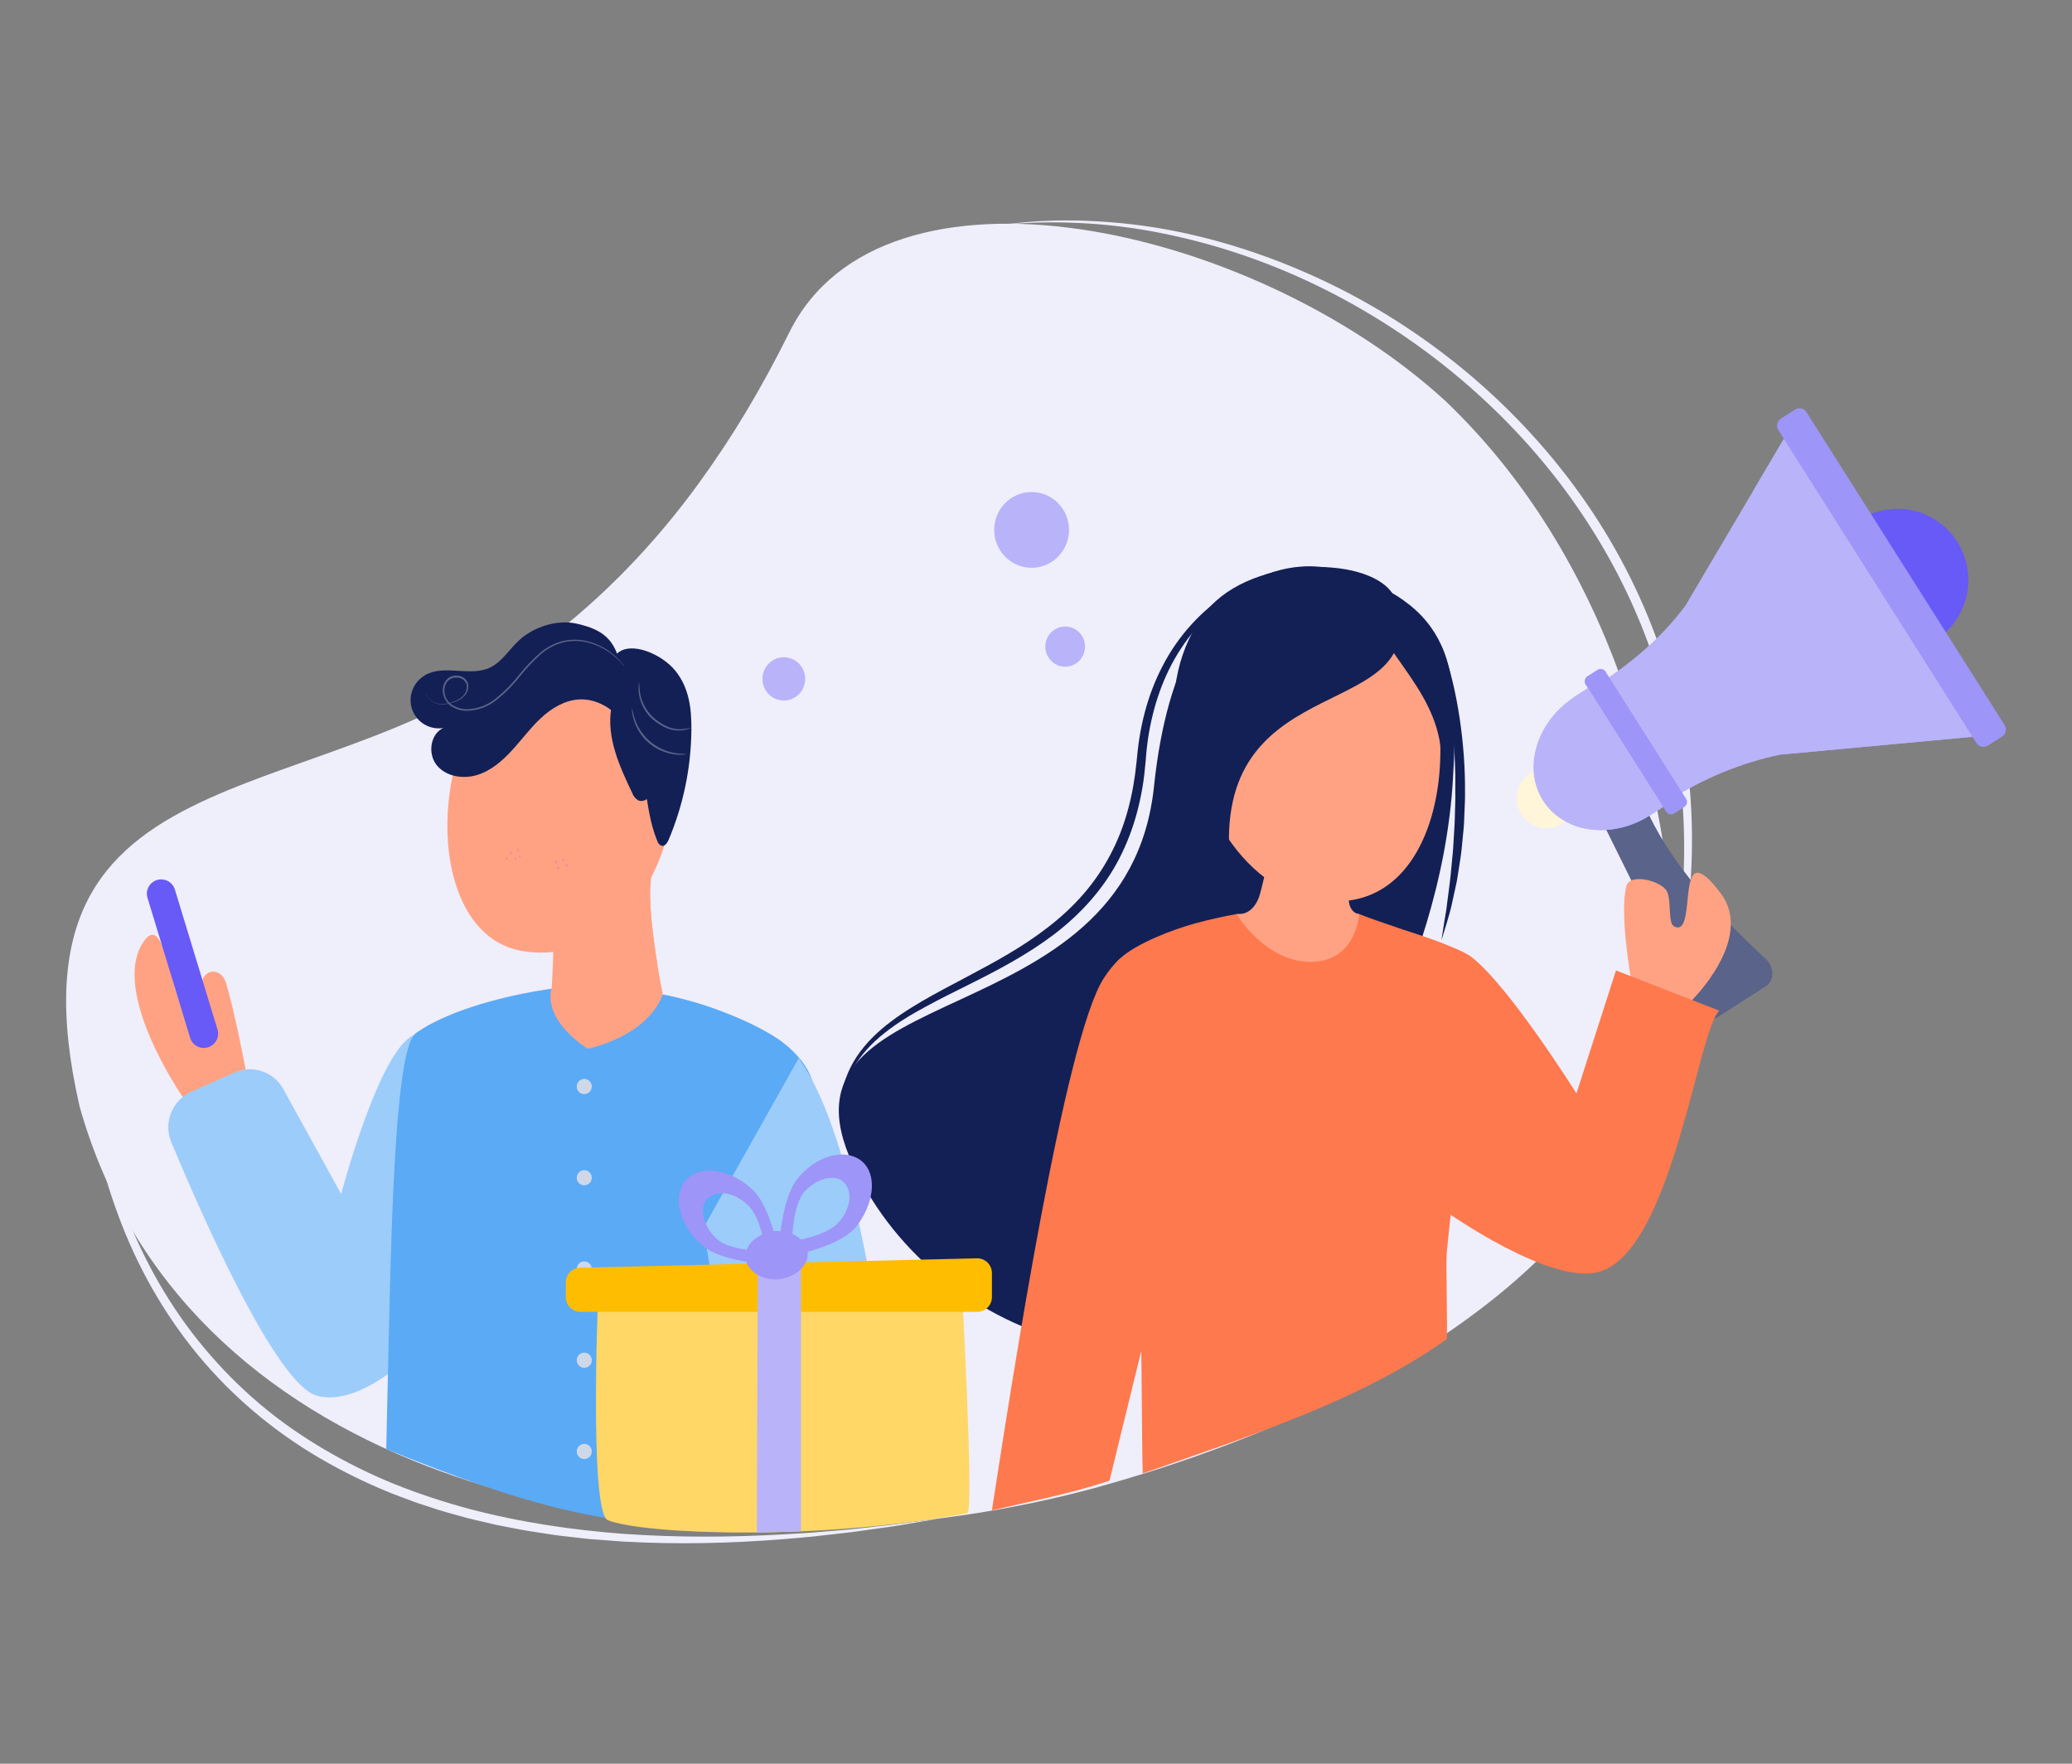 <svg width="141" height="120" viewBox="0 0 141 120" fill="none" xmlns="http://www.w3.org/2000/svg">
<rect x="0" y="0" width="141" height="120" fill="#808080" stroke="none"/>
<path d="M113.996 66.157C113.292 85.746 91.88 96.405 74.853 101.14L74.852 101.141C74.605 101.21 74.358 101.277 74.109 101.344C74.008 101.371 73.907 101.396 73.806 101.423C72.229 101.835 70.605 102.201 68.945 102.518C68.61 102.582 68.274 102.644 67.936 102.705C66.328 102.991 64.688 103.23 63.026 103.421C58.146 103.984 53.073 104.125 48.041 103.778C45.489 103.602 42.948 103.299 40.447 102.863C39.256 102.654 38.073 102.415 36.904 102.143C34.202 101.518 31.569 100.724 29.042 99.747C17.934 95.456 8.91 87.656 5.422 75.303C-0.366 50.108 22.405 55.899 37.106 43.613C37.106 43.613 37.106 43.613 37.107 43.613C41.05 40.66 44.603 36.937 47.535 32.905C49.921 29.622 51.81 26.428 53.713 22.614C60.087 9.746 85.192 15.207 98.372 27.291C109.554 37.971 113.686 53.59 113.996 66.157Z" fill="#EFEEFB"/>
<path d="M68.115 15.3C68.606 15.246 69.095 15.177 69.587 15.135L70.326 15.077L70.695 15.049L71.066 15.034L71.807 15.006C72.054 14.995 72.301 15.003 72.548 15L73.29 15.002L74.032 15.028C76.009 15.106 77.983 15.333 79.928 15.717C83.817 16.495 87.592 17.832 91.141 19.62C98.235 23.206 104.414 28.676 108.738 35.408C110.889 38.776 112.568 42.457 113.653 46.312C114.734 50.167 115.234 54.185 115.127 58.182C115.027 62.181 114.361 66.153 113.219 69.97C112.641 71.876 111.956 73.747 111.185 75.58C110.778 76.487 110.387 77.401 109.939 78.288C109.514 79.185 109.029 80.052 108.568 80.93C108.999 80.037 109.454 79.155 109.848 78.244C110.271 77.347 110.639 76.426 111.022 75.512C111.744 73.666 112.378 71.787 112.904 69.879C113.441 67.973 113.843 66.031 114.131 64.076C114.416 62.12 114.584 60.148 114.606 58.173C114.628 56.199 114.512 54.225 114.255 52.269C113.997 50.314 113.593 48.38 113.046 46.487C111.959 42.699 110.304 39.081 108.177 35.772C106.06 32.454 103.475 29.443 100.558 26.807C97.644 24.166 94.389 21.907 90.909 20.078C87.426 18.254 83.707 16.875 79.862 16.037C76.022 15.182 72.046 14.918 68.115 15.3ZM5.9 61.278C5.786 62.175 5.727 63.077 5.686 63.978C5.644 64.88 5.628 65.783 5.638 66.685C5.648 67.587 5.684 68.488 5.74 69.388C5.801 70.287 5.884 71.184 5.991 72.079C6.206 73.867 6.518 75.642 6.936 77.39C7.363 79.135 7.889 80.856 8.541 82.526C9.192 84.196 9.961 85.819 10.858 87.366C11.756 88.912 12.781 90.382 13.927 91.75C15.072 93.117 16.331 94.388 17.693 95.536C19.051 96.689 20.521 97.707 22.056 98.609C23.59 99.513 25.192 100.303 26.842 100.976C28.498 101.635 30.194 102.194 31.916 102.659C35.368 103.571 38.918 104.098 42.484 104.364C46.054 104.611 49.643 104.601 53.223 104.4C54.117 104.344 55.014 104.308 55.907 104.221L57.248 104.108L57.918 104.05L58.587 103.976L59.925 103.827C60.37 103.776 60.818 103.734 61.262 103.669L63.933 103.318L61.276 103.769C60.833 103.849 60.387 103.902 59.943 103.966L58.607 104.153L57.94 104.246L57.27 104.322L55.93 104.474C55.038 104.586 54.141 104.648 53.245 104.728C49.659 105.008 46.051 105.09 42.451 104.887C42.001 104.861 41.552 104.821 41.102 104.788L40.428 104.737L40.091 104.711L39.755 104.674L38.41 104.52C38.187 104.492 37.962 104.474 37.739 104.437L37.07 104.335C36.624 104.266 36.177 104.202 35.732 104.128L34.401 103.873C34.179 103.829 33.957 103.791 33.736 103.742L33.076 103.588C32.637 103.483 32.194 103.389 31.757 103.275C30.886 103.033 30.011 102.802 29.154 102.506C28.724 102.366 28.292 102.232 27.87 102.065C27.447 101.905 27.02 101.752 26.599 101.585C24.919 100.905 23.285 100.106 21.718 99.188C18.586 97.351 15.759 94.969 13.443 92.156C11.127 89.344 9.316 86.125 8.056 82.713C7.422 81.009 6.907 79.261 6.512 77.489C6.125 75.714 5.843 73.918 5.668 72.114C5.585 71.211 5.527 70.306 5.49 69.4C5.458 68.495 5.448 67.589 5.463 66.684C5.494 64.874 5.615 63.064 5.9 61.278Z" fill="#EFEEFB"/>
<path d="M129.129 44.31C131.789 44.31 133.945 42.141 133.945 39.464C133.945 36.788 131.789 34.618 129.129 34.618C126.47 34.618 124.314 36.788 124.314 39.464C124.314 42.141 126.47 44.31 129.129 44.31Z" fill="#675AF6"/>
<path d="M120.169 65.264C116.234 61.632 113.019 57.926 111.619 54.039L108.955 55.749L115.325 68.612C115.641 69.251 116.378 69.52 116.898 69.186L120.161 67.093C120.743 66.72 120.748 65.799 120.169 65.264Z" fill="#5A6389"/>
<path d="M120.169 65.264C116.234 61.632 113.02 57.926 111.62 54.039L110.669 54.65C111.748 58.139 114.025 61.706 116.829 65.308C117.314 65.93 117.16 66.838 116.526 67.111L114.923 67.8L115.325 68.612C115.642 69.251 116.379 69.52 116.899 69.186L120.162 67.093C120.744 66.72 120.749 65.799 120.169 65.264Z" fill="#5A6389"/>
<path d="M105.247 56.352C106.369 56.352 107.278 55.437 107.278 54.309C107.278 53.179 106.369 52.264 105.247 52.264C104.125 52.264 103.216 53.179 103.216 54.309C103.216 55.437 104.125 56.352 105.247 56.352Z" fill="#FFF5D9"/>
<path d="M108.655 46.636L106.629 47.877L111.595 55.719L113.537 54.473C115.891 52.963 118.484 51.894 121.128 51.344L135.792 49.984L122.191 28.508L114.7 41.194C113.088 43.375 111.01 45.125 108.655 46.636Z" fill="#B9B3F9"/>
<path d="M119.309 33.387L122.32 38.141C125.224 42.725 120.711 49.517 114.372 50.105C112.597 50.474 110.845 51.079 109.172 51.893L111.595 55.719L113.537 54.473C115.891 52.963 118.484 51.894 121.128 51.344L135.792 49.984L122.19 28.508L119.309 33.387Z" fill="#B9B3F9"/>
<path d="M114.612 54.905L113.933 55.341C113.745 55.462 113.495 55.406 113.375 55.216L107.901 46.574C107.781 46.384 107.837 46.133 108.025 46.012L108.704 45.576C108.892 45.455 109.142 45.511 109.262 45.701L114.736 54.343C114.856 54.533 114.8 54.784 114.612 54.905ZM136.238 50.117L135.283 50.729C135.019 50.898 134.667 50.82 134.499 50.554L121.019 29.27C120.85 29.004 120.928 28.65 121.193 28.48L122.147 27.868C122.412 27.698 122.763 27.777 122.932 28.043L136.411 49.327C136.58 49.593 136.502 49.947 136.238 50.117Z" fill="#9D95F8"/>
<path d="M107.199 47.375C104.571 49.061 103.586 52.236 104.999 54.467C106.412 56.698 109.688 57.14 112.316 55.454L113.176 54.903L108.059 46.823L107.199 47.375Z" fill="#B9B3F9"/>
<path d="M107.199 47.374C107.117 47.427 107.037 47.481 106.958 47.536L109.667 51.813C110.675 53.405 109.334 55.75 107.205 56.036C107.079 56.053 106.965 56.06 106.865 56.055C108.459 56.76 110.536 56.595 112.316 55.454L113.175 54.902L108.058 46.823L107.199 47.374Z" fill="#B9B3F9"/>
<path d="M90.47 38.664C90.47 38.664 80.346 36.099 78.532 53.491C76.712 70.946 52.001 66.197 58.025 79.203C64.048 92.208 81.672 95.76 85.75 87.035C89.827 78.31 98.092 66.682 98.877 52.945C99.298 45.56 99.145 40.995 90.47 38.664Z" fill="#132056"/>
<path d="M115.089 68.104C115.089 68.104 119.41 63.887 117.11 60.802C113.794 56.353 115.627 63.873 113.932 63.036C113.481 62.813 113.763 61.352 113.44 60.657C113.116 59.961 110.904 59.343 110.669 60.299C110.2 62.212 110.984 66.55 110.984 66.55L115.089 68.104Z" fill="#FFA283"/>
<path d="M95.626 63.301C95.626 63.301 99.258 64.425 100.155 65.127C102.729 67.138 107.278 74.396 107.278 74.396L109.969 66.027L117.001 68.763C115.548 70.091 113.829 84.825 108.956 86.494C105.675 87.618 98.33 82.384 98.33 82.384L95.626 63.301Z" fill="#FE794D"/>
<path d="M79.287 74.527L80.945 78.523L75.5 100.744C72.737 101.654 70.339 102.095 67.5 102.762C68.91 93.644 72.448 70.756 75.094 66.586L75.096 66.585C75.42 66.075 75.765 65.642 76.133 65.298C76.151 65.279 76.17 65.261 76.189 65.244C76.2 65.233 76.211 65.223 76.223 65.213H76.224C76.226 65.212 76.229 65.21 76.229 65.21C76.303 65.21 76.638 66.146 77.061 67.421V67.422C77.972 70.177 79.287 74.527 79.287 74.527Z" fill="#FE794D"/>
<path d="M98.455 85.187C98.385 85.902 98.51 90.442 98.455 91.111C92.589 95.273 85.188 97.654 77.763 100.25C77.685 98.198 77.723 89.13 77.495 86.568C76.708 77.765 75.36 71.055 75.616 67.03C75.664 66.263 75.771 65.735 75.952 65.502C76.005 65.433 76.066 65.364 76.133 65.297C76.151 65.279 76.169 65.26 76.189 65.244C76.2 65.233 76.21 65.222 76.223 65.213L76.224 65.213C77.297 64.208 79.772 63.246 81.377 62.812C82.392 62.536 83.37 62.333 84.152 62.19H86.382L91.528 62.189H92.492C92.498 62.192 92.504 62.193 92.51 62.196C92.518 62.199 92.527 62.202 92.541 62.207C92.684 62.265 92.828 62.32 92.974 62.374C92.979 62.375 92.983 62.377 92.988 62.38C93.96 62.744 94.975 63.061 95.964 63.421C97.127 63.845 97.962 64.025 98.738 64.509C99.062 64.711 99.375 64.966 99.698 65.312C99.78 65.401 99.863 65.496 99.947 65.597C100.817 66.647 99.244 77.1 98.455 85.187Z" fill="#FE794D"/>
<path d="M85.75 60.802C87.213 65.506 92.495 64.533 91.717 60.802C91.717 60.317 91.735 59.633 91.757 58.959C91.757 58.929 91.758 58.899 91.759 58.869C91.799 57.711 91.85 56.604 91.85 56.604L88.473 55.137L87.642 54.776L86.739 54.383C86.761 54.48 86.776 54.591 86.786 54.714C86.863 55.801 86.46 57.828 86.135 59.243C85.927 60.147 85.75 60.802 85.75 60.802Z" fill="#FFA283"/>
<path d="M86.135 59.244C86.442 58.437 87.171 57.767 87.876 58.352C89.08 59.351 91.329 58.573 91.828 58.132C91.828 58.132 89.206 55.976 88.473 55.137C88.322 54.964 88.229 54.857 88.223 54.848C88.21 54.828 87.961 54.802 87.642 54.776C87.373 54.754 87.054 54.732 86.785 54.715C86.863 55.801 86.46 57.829 86.135 59.244Z" fill="#E39298"/>
<path d="M83.461 53.743C83.571 53.779 83.679 53.8 83.806 53.834L83.783 53.613L83.584 51.231C83.321 50.75 83.125 50.23 82.96 49.675L82.958 49.659C82.499 49.502 81.775 49.34 81.175 49.691C80.376 50.159 79.885 52.71 83.461 53.743Z" fill="#E39298"/>
<path d="M83.384 52.827C83.461 52.843 83.535 52.849 83.624 52.863L83.593 52.717L83.294 51.124C83.083 50.818 82.915 50.481 82.765 50.118L82.763 50.108C82.443 50.033 81.943 49.975 81.563 50.254C81.056 50.625 80.901 52.38 83.384 52.827Z" fill="#E39298"/>
<path d="M80.952 49.608C81.448 55.292 85.49 62.078 91.78 61.272C99.072 60.339 99.778 47.076 94.91 40.99C90.434 42.439 87.295 42.812 82.74 42.772C81.835 44.718 80.783 47.312 80.952 49.608Z" fill="#FFA283"/>
<path d="M98.076 51.228C98.858 46.049 98.659 44.495 95.722 41.256C94.713 40.142 92.644 39.727 92.644 39.727C93.357 44.069 97.711 46.528 98.076 51.228Z" fill="#132056"/>
<path d="M83.667 58.234C82.784 45.188 97.451 49.343 95.018 40.933C94.14 37.897 85.867 37.593 82.418 41.208C80.976 42.72 79.516 45.868 80.004 49.342C80.389 52.082 82.061 55.565 83.667 58.234Z" fill="#132056"/>
<path d="M85.749 60.802C85.749 60.802 85.416 62.307 84.151 62.19C84.151 62.19 86.065 65.444 89.193 65.444C92.32 65.444 92.491 62.19 92.491 62.19C92.491 62.19 91.936 62.189 91.789 61.365L85.749 60.802Z" fill="#FFA283"/>
<path d="M89.964 38.664C89.415 38.57 88.856 38.608 88.312 38.692C87.766 38.778 87.231 38.918 86.71 39.097C85.669 39.461 84.681 39.97 83.78 40.6C82.878 41.228 82.058 41.972 81.349 42.808C80.642 43.646 80.035 44.568 79.552 45.553C79.067 46.536 78.704 47.578 78.441 48.643C78.31 49.176 78.205 49.716 78.124 50.26C78.085 50.532 78.05 50.805 78.022 51.079C77.994 51.354 77.974 51.622 77.95 51.908C77.902 52.472 77.835 53.036 77.741 53.596C77.645 54.156 77.525 54.712 77.378 55.262C77.084 56.362 76.677 57.435 76.149 58.448C75.625 59.463 74.965 60.406 74.216 61.263C73.466 62.121 72.622 62.889 71.725 63.576C69.92 64.944 67.927 65.996 65.937 66.986C64.941 67.483 63.946 67.972 62.975 68.501C62.004 69.027 61.056 69.596 60.196 70.281C59.335 70.959 58.569 71.771 58.033 72.735C57.491 73.696 57.205 74.796 57.133 75.911C57.136 75.352 57.188 74.791 57.307 74.24C57.427 73.691 57.615 73.154 57.866 72.646C58.369 71.628 59.131 70.756 59.985 70.022C60.844 69.288 61.793 68.677 62.758 68.111C63.726 67.548 64.716 67.035 65.697 66.514C66.678 65.993 67.656 65.473 68.606 64.911C69.555 64.349 70.476 63.744 71.34 63.069C72.206 62.399 73.013 61.656 73.727 60.832C74.443 60.009 75.058 59.103 75.567 58.139C76.076 57.175 76.471 56.149 76.758 55.092C77.046 54.035 77.233 52.948 77.341 51.852C77.368 51.581 77.394 51.292 77.427 51.012C77.459 50.73 77.499 50.449 77.543 50.169C77.633 49.609 77.749 49.052 77.893 48.502C78.179 47.403 78.585 46.333 79.108 45.325C80.149 43.305 81.713 41.559 83.609 40.341C84.558 39.734 85.582 39.247 86.657 38.931C87.195 38.774 87.744 38.656 88.3 38.598C88.854 38.544 89.421 38.539 89.964 38.664Z" fill="#132056"/>
<path d="M98.092 43.928C98.705 45.509 99.074 47.181 99.329 48.86C99.579 50.542 99.709 52.246 99.695 53.949C99.704 54.375 99.673 54.8 99.659 55.225C99.638 55.65 99.636 56.076 99.588 56.5L99.464 57.77C99.424 58.193 99.346 58.612 99.284 59.033L99.186 59.663C99.156 59.873 99.113 60.081 99.066 60.288L98.794 61.533C98.707 61.948 98.579 62.354 98.462 62.761C98.344 63.168 98.219 63.573 98.092 63.976C98.152 63.555 98.215 63.137 98.283 62.721C98.347 62.303 98.435 61.892 98.475 61.471C98.579 60.635 98.707 59.805 98.771 58.967L98.83 58.34C98.849 58.131 98.879 57.923 98.887 57.714L98.962 56.458C98.996 56.04 98.999 55.621 99.013 55.202C99.021 54.783 99.046 54.365 99.033 53.946L99.033 52.689C99.018 52.27 98.998 51.852 98.987 51.433C98.953 50.596 98.893 49.759 98.818 48.923C98.662 47.252 98.441 45.584 98.092 43.928Z" fill="#132056"/>
<path d="M12.437 74.641C12.437 74.641 7.454 67.449 9.77 64.071C11.519 61.522 11.639 70.174 13.396 69.192C13.863 68.93 13.485 67.393 13.792 66.636C14.098 65.88 15.09 65.904 15.391 66.907C15.992 68.915 16.716 72.767 16.716 72.767L12.437 74.641Z" fill="#FFA283"/>
<path d="M14.801 70.044C14.957 70.557 14.669 71.1 14.156 71.258C13.641 71.417 13.095 71.127 12.938 70.611L10.038 61.09C9.881 60.577 10.169 60.034 10.682 59.876C11.197 59.717 11.743 60.007 11.901 60.523L14.801 70.044Z" fill="#675AF6"/>
<path d="M32.74 68.309L28.163 70.428C25.797 71.443 23.217 81.241 23.217 81.241L19.284 74.106C18.626 72.912 17.17 72.423 15.931 72.979L13.005 74.292C11.706 74.875 11.107 76.395 11.657 77.714C13.764 82.766 18.786 94.159 21.54 94.951C25.087 95.971 29.803 90.363 29.803 90.363L30.383 89.782L32.74 68.309Z" fill="#9CCCFA"/>
<path d="M50.53 95.601C50.504 95.961 50.438 97.036 50.355 98.44C50.207 100.927 50.464 101.558 50.355 103.967C41.294 103.967 35.968 102.502 26.285 98.595C26.303 97.864 26.381 94.264 26.399 93.49C26.609 84.096 26.838 72.123 28.163 70.429C28.212 70.368 28.259 70.321 28.309 70.287C29.278 69.595 30.625 68.997 32.099 68.512C32.125 68.502 32.151 68.494 32.177 68.487L32.74 68.31C33.567 68.062 34.421 67.847 35.264 67.67C35.315 67.658 35.363 67.648 35.413 67.637C35.46 67.627 35.507 67.617 35.554 67.609C36.088 67.502 36.617 67.407 37.129 67.331C37.161 67.326 37.193 67.321 37.224 67.316C37.324 67.3 37.423 67.285 37.522 67.272C37.619 67.259 37.716 67.246 37.812 67.235C37.896 67.223 37.98 67.213 38.062 67.202L45.099 67.665H45.102C45.105 67.665 45.107 67.665 45.109 67.666L45.113 67.668C45.597 67.746 46.355 67.925 47.232 68.178H47.233C49.209 68.741 51.928 69.888 53.275 70.93C54.314 71.735 54.942 72.571 55.262 73.474C56.795 77.791 51.346 83.692 50.53 95.601Z" fill="#5AAAF6"/>
<path d="M45.103 67.668C43.983 70.585 40.001 71.355 40.001 71.355C40.001 71.355 36.902 69.501 37.547 67.171C37.587 66.558 37.621 65.691 37.649 64.835C37.65 64.796 37.651 64.759 37.653 64.721C37.699 63.251 37.724 61.846 37.724 61.846L42.12 60.268L43.202 59.88L44.377 59.459C44.342 59.579 44.313 59.719 44.292 59.874C44.104 61.243 44.448 63.844 44.743 65.663C44.933 66.824 45.103 67.668 45.103 67.668Z" fill="#FFA283"/>
<path d="M44.743 65.663C44.419 64.617 43.552 63.707 42.612 64.388C41.005 65.553 38.244 65.435 37.648 64.835C37.648 64.835 41.123 61.27 42.12 60.269C42.326 60.062 42.452 59.934 42.46 59.924C42.478 59.9 42.796 59.888 43.201 59.881C43.544 59.875 43.95 59.874 44.291 59.874C44.104 61.244 44.447 63.845 44.743 65.663Z" fill="#FFA283"/>
<path d="M45.69 55.408C44.969 60.464 41.231 65.539 35.679 64.73C29.244 63.793 28.973 52.087 33.599 46.737C37.506 48.092 40.525 46.91 44.454 47.944C45.163 49.691 45.953 53.365 45.69 55.408Z" fill="#FFA283"/>
<path d="M28.9 45.949C30.2 45.177 31.954 46.059 33.319 45.434C34.15 45.049 34.642 44.194 35.315 43.572C36.321 42.639 37.937 42.13 39.267 42.437C40.596 42.744 41.512 43.197 41.989 44.469C42.92 43.589 45.045 44.497 45.969 45.651C46.892 46.804 47.063 48.191 47.049 49.675C47.026 52.235 46.5 54.77 45.501 57.137C45.412 57.345 45.25 57.592 45.027 57.548C44.954 57.52 44.889 57.475 44.837 57.417C44.785 57.359 44.748 57.289 44.728 57.213C44.216 55.987 44.066 54.641 43.869 53.324C43.671 52.008 43.407 50.664 42.703 49.535C41.998 48.405 40.766 47.525 39.431 47.587C38.443 47.633 37.537 48.181 36.812 48.854C36.088 49.528 35.5 50.338 34.828 51.066C34.157 51.795 33.371 52.471 32.42 52.744C31.468 53.017 30.333 52.825 29.717 52.059C29.1 51.292 29.268 49.955 30.16 49.533C29.715 49.602 29.26 49.514 28.875 49.285C28.49 49.055 28.198 48.698 28.049 48.275C27.9 47.852 27.904 47.39 28.06 46.967C28.215 46.544 28.513 46.187 28.902 45.957L28.9 45.949Z" fill="#132056"/>
<path d="M30.561 51.895C31.407 51.931 32.252 51.767 33.025 51.415C33.798 51.064 34.478 50.535 35.009 49.872C35.743 48.941 36.209 47.725 37.251 47.153C37.609 46.973 37.998 46.866 38.396 46.837C38.794 46.809 39.193 46.86 39.569 46.987C40.322 47.245 41.012 47.656 41.597 48.194C41.266 50.179 42.154 52.132 43.017 53.94C43.091 54.151 43.233 54.331 43.422 54.45C43.761 54.613 44.166 54.344 44.367 54.024C44.691 53.511 44.728 52.876 44.716 52.27C44.706 50.891 44.422 49.529 43.881 48.265C43.332 46.998 42.421 45.922 41.262 45.17C39.774 44.277 37.991 43.998 36.29 44.391C34.598 44.801 33.074 45.73 31.934 47.047C31.379 47.631 30.977 48.342 30.763 49.116" fill="#132056"/>
<path d="M47.03 49.512C46.77 49.573 46.504 49.609 46.237 49.62C45.949 49.613 45.667 49.549 45.405 49.431C45.082 49.287 44.783 49.097 44.515 48.866C44.031 48.441 43.7 47.871 43.573 47.241C43.531 46.978 43.506 46.712 43.498 46.445C43.474 46.513 43.461 46.585 43.46 46.657C43.445 46.855 43.453 47.055 43.485 47.252C43.592 47.913 43.927 48.516 44.432 48.957C44.71 49.196 45.023 49.39 45.36 49.533C45.637 49.651 45.936 49.709 46.237 49.702C46.439 49.698 46.639 49.663 46.83 49.599C46.901 49.581 46.969 49.552 47.03 49.512Z" fill="#5A6389"/>
<path d="M46.7 51.311C46.7 51.288 46.398 51.311 45.926 51.235C45.31 51.132 44.733 50.866 44.256 50.464C43.779 50.063 43.419 49.541 43.215 48.954C43.055 48.503 43.036 48.203 43.013 48.207C43.001 48.277 43.001 48.348 43.013 48.418C43.033 48.61 43.072 48.8 43.13 48.983C43.316 49.596 43.676 50.143 44.167 50.558C44.657 50.973 45.258 51.239 45.896 51.324C46.087 51.351 46.281 51.359 46.475 51.347C46.551 51.351 46.628 51.338 46.7 51.311Z" fill="#5A6389"/>
<path d="M28.996 47.2C29.008 47.271 29.034 47.338 29.072 47.398C29.181 47.582 29.345 47.727 29.542 47.811C29.857 47.937 30.205 47.96 30.535 47.876C30.745 47.833 30.949 47.766 31.144 47.676C31.365 47.579 31.556 47.426 31.699 47.231C31.778 47.12 31.831 46.993 31.854 46.859C31.877 46.725 31.869 46.589 31.831 46.459C31.776 46.321 31.683 46.202 31.563 46.116C31.443 46.029 31.3 45.979 31.152 45.971C30.998 45.955 30.842 45.974 30.697 46.029C30.546 46.09 30.416 46.194 30.323 46.328C30.231 46.467 30.169 46.624 30.143 46.788C30.118 46.953 30.128 47.12 30.173 47.279C30.215 47.448 30.29 47.607 30.393 47.747C30.497 47.886 30.627 48.004 30.776 48.092C31.085 48.271 31.436 48.365 31.794 48.363C32.54 48.34 33.259 48.067 33.835 47.588C34.407 47.128 34.924 46.604 35.376 46.027C35.796 45.497 36.259 45.002 36.76 44.548C37.212 44.143 37.756 43.852 38.343 43.7C38.858 43.583 39.393 43.581 39.907 43.693C40.655 43.864 41.345 44.225 41.91 44.741C42.111 44.921 42.265 45.072 42.353 45.181C42.399 45.24 42.45 45.296 42.506 45.348C42.498 45.331 42.488 45.315 42.475 45.301C42.462 45.267 42.421 45.227 42.375 45.172C42.242 45.01 42.098 44.857 41.945 44.714C41.381 44.175 40.684 43.797 39.923 43.617C39.398 43.495 38.85 43.492 38.321 43.609C37.716 43.761 37.155 44.059 36.689 44.476C36.18 44.931 35.71 45.429 35.285 45.963C34.837 46.531 34.327 47.048 33.764 47.505C33.209 47.966 32.517 48.23 31.798 48.255C31.463 48.257 31.133 48.171 30.843 48.005C30.566 47.849 30.363 47.588 30.279 47.281C30.237 47.138 30.227 46.987 30.249 46.839C30.271 46.691 30.324 46.549 30.405 46.423C30.487 46.309 30.599 46.219 30.727 46.163C30.856 46.108 30.997 46.088 31.136 46.107C31.265 46.112 31.39 46.154 31.497 46.228C31.603 46.302 31.685 46.404 31.735 46.524C31.769 46.639 31.776 46.761 31.756 46.881C31.736 47 31.689 47.113 31.618 47.212C31.487 47.4 31.308 47.549 31.099 47.643C30.914 47.731 30.72 47.798 30.52 47.841C30.202 47.928 29.866 47.913 29.558 47.8C29.367 47.723 29.204 47.59 29.091 47.417C29.055 47.347 29.023 47.275 28.996 47.2Z" fill="#5A6389"/>
<path d="M61.144 103.479C57.755 103.967 54.85 103.967 51.461 103.967L50.355 98.444V98.441L47.863 83.552L54.35 71.996C54.68 72.456 54.982 72.951 55.262 73.475C58.543 79.622 60.638 93.91 61.144 103.479Z" fill="#9CCCFA"/>
<path d="M37.893 58.649C37.894 58.642 37.896 58.636 37.894 58.629C37.892 58.623 37.89 58.617 37.888 58.611C37.882 58.6 37.874 58.591 37.863 58.584C37.852 58.577 37.838 58.572 37.825 58.571C37.818 58.571 37.811 58.571 37.804 58.573C37.801 58.574 37.8 58.575 37.795 58.576C37.793 58.577 37.788 58.578 37.786 58.58C37.785 58.58 37.785 58.58 37.785 58.58C37.785 58.58 37.785 58.58 37.785 58.58C37.783 58.582 37.78 58.584 37.778 58.586C37.775 58.588 37.772 58.589 37.77 58.591C37.765 58.596 37.761 58.601 37.757 58.606C37.753 58.612 37.75 58.619 37.748 58.626C37.748 58.626 37.748 58.627 37.748 58.627C37.747 58.632 37.745 58.642 37.744 58.647C37.744 58.647 37.744 58.647 37.744 58.647C37.744 58.647 37.744 58.648 37.744 58.648C37.743 58.655 37.745 58.663 37.746 58.67C37.746 58.671 37.746 58.671 37.746 58.672C37.746 58.672 37.746 58.672 37.746 58.672C37.747 58.675 37.751 58.685 37.749 58.681C37.749 58.681 37.752 58.688 37.753 58.691C37.753 58.691 37.753 58.691 37.753 58.692C37.754 58.692 37.755 58.694 37.756 58.696C37.756 58.695 37.763 58.706 37.764 58.707C37.764 58.707 37.765 58.708 37.765 58.708C37.778 58.722 37.797 58.732 37.817 58.732C37.824 58.733 37.831 58.732 37.837 58.73C37.837 58.73 37.837 58.73 37.838 58.73C37.838 58.73 37.838 58.73 37.838 58.73C37.844 58.728 37.849 58.726 37.855 58.724C37.856 58.724 37.856 58.724 37.856 58.723C37.865 58.719 37.872 58.713 37.877 58.706C37.884 58.699 37.889 58.691 37.892 58.681C37.895 58.672 37.896 58.662 37.894 58.653C37.894 58.651 37.893 58.65 37.893 58.649ZM38.349 58.459C38.256 58.455 38.249 58.6 38.342 58.604C38.435 58.608 38.441 58.463 38.349 58.459ZM38.068 59.037C38.066 59.025 38.06 59.014 38.051 59.005C38.047 59.001 38.042 58.997 38.037 58.993C38.026 58.986 38.014 58.982 38.001 58.981L37.982 58.98C37.972 58.98 37.963 58.981 37.954 58.985C37.945 58.988 37.937 58.992 37.93 58.999C37.923 59.005 37.918 59.013 37.914 59.022C37.91 59.03 37.907 59.039 37.907 59.05C37.908 59.056 37.908 59.062 37.909 59.069C37.912 59.081 37.917 59.092 37.926 59.102C37.931 59.106 37.935 59.11 37.94 59.114C37.951 59.121 37.963 59.125 37.976 59.125L37.995 59.126C38.005 59.127 38.014 59.125 38.023 59.121C38.032 59.119 38.04 59.114 38.047 59.107C38.054 59.101 38.059 59.093 38.063 59.084C38.068 59.076 38.07 59.067 38.07 59.057C38.069 59.05 38.069 59.044 38.068 59.037ZM38.667 58.872C38.664 58.86 38.659 58.849 38.65 58.839C38.645 58.835 38.641 58.831 38.636 58.827C38.625 58.82 38.613 58.816 38.6 58.816L38.581 58.815C38.571 58.814 38.562 58.816 38.553 58.82C38.544 58.822 38.536 58.827 38.529 58.834C38.522 58.84 38.517 58.848 38.513 58.856C38.508 58.865 38.506 58.874 38.506 58.884C38.507 58.891 38.507 58.897 38.508 58.904C38.51 58.916 38.516 58.927 38.525 58.936C38.529 58.94 38.534 58.944 38.539 58.948C38.55 58.955 38.562 58.959 38.575 58.96L38.594 58.961C38.604 58.961 38.613 58.96 38.622 58.956C38.631 58.953 38.639 58.949 38.645 58.942C38.653 58.935 38.658 58.928 38.661 58.919C38.666 58.91 38.669 58.901 38.669 58.891C38.668 58.885 38.668 58.879 38.667 58.872ZM34.854 58.019C34.851 58.007 34.846 57.996 34.837 57.986C34.833 57.982 34.828 57.978 34.823 57.974C34.812 57.968 34.8 57.964 34.787 57.963L34.761 57.962C34.752 57.961 34.742 57.963 34.733 57.967C34.724 57.969 34.717 57.974 34.71 57.981C34.702 57.987 34.697 57.995 34.694 58.003C34.689 58.012 34.686 58.021 34.686 58.031C34.687 58.038 34.687 58.044 34.688 58.05C34.691 58.063 34.697 58.074 34.705 58.083C34.71 58.087 34.714 58.091 34.719 58.095C34.73 58.102 34.742 58.106 34.755 58.107L34.781 58.108C34.791 58.109 34.8 58.107 34.809 58.103C34.818 58.1 34.826 58.096 34.833 58.089C34.84 58.083 34.845 58.075 34.849 58.066C34.853 58.058 34.856 58.049 34.856 58.039C34.855 58.032 34.855 58.026 34.854 58.019ZM35.259 57.802C35.166 57.798 35.16 57.943 35.252 57.947C35.345 57.951 35.352 57.806 35.259 57.802ZM35.079 58.365C34.986 58.361 34.98 58.506 35.073 58.51C35.165 58.514 35.172 58.369 35.079 58.365ZM34.487 58.339C34.394 58.335 34.388 58.479 34.48 58.484C34.573 58.488 34.58 58.343 34.487 58.339ZM35.381 58.188C35.289 58.183 35.282 58.328 35.375 58.332C35.468 58.336 35.474 58.192 35.381 58.188Z" fill="#E39298"/>
<g opacity="0.7">
<ellipse cx="39.759" cy="73.924" rx="0.513" ry="0.517" fill="#FFEBE4"/>
<ellipse cx="39.759" cy="80.132" rx="0.513" ry="0.517" fill="#FFEBE4"/>
<ellipse cx="39.759" cy="92.547" rx="0.513" ry="0.517" fill="#FFEBE4"/>
<ellipse cx="39.759" cy="86.339" rx="0.513" ry="0.517" fill="#FFEBE4"/>
<ellipse cx="39.759" cy="98.755" rx="0.513" ry="0.517" fill="#FFEBE4"/>
</g>
<path d="M65.397 86.529H40.76C40.76 86.529 40.011 102.905 41.373 103.436C43.819 104.389 55.558 104.866 65.83 102.959C66.311 102.87 65.397 86.529 65.397 86.529Z" fill="#FFD766"/>
<path d="M67.5 88.255C67.5 88.807 67.052 89.255 66.5 89.255H39.5C38.948 89.255 38.5 88.807 38.5 88.255V87.253C38.5 86.71 38.933 86.266 39.476 86.253L66.476 85.614C67.038 85.6 67.5 86.052 67.5 86.613V88.255Z" fill="#FFBD00"/>
<path d="M54.51 85.666H51.565L51.5 104.275L54.51 104.19V85.666Z" fill="#B9B3F9"/>
<path d="M58.664 79.022C57.607 78.106 55.643 78.564 54.359 80.091C53 81.619 53 85.59 53 85.59C53 85.59 56.852 85.055 58.211 83.528C59.495 81.924 59.721 79.939 58.664 79.022ZM54.737 81.084C55.568 80.168 56.776 79.862 57.38 80.397C58.06 81.008 57.909 82.23 57.078 83.146C56.247 84.139 53.906 84.444 53.906 84.444C53.906 84.444 53.906 82.077 54.737 81.084Z" fill="#9D95F8"/>
<path d="M47.715 84.673C49.225 86.048 53.152 86.048 53.152 86.048C53.152 86.048 52.623 82.153 51.113 80.855C49.603 79.48 47.564 79.251 46.657 80.32C45.751 81.389 46.204 83.299 47.715 84.673ZM52.095 85.131C52.095 85.131 49.678 85.131 48.772 84.291C47.866 83.451 47.564 82.23 48.092 81.619C48.696 80.931 49.905 81.084 50.811 81.924C51.793 82.688 52.095 85.131 52.095 85.131Z" fill="#9D95F8"/>
<path d="M54.964 85.208C55.039 86.125 54.133 86.888 53.001 87.041C51.868 87.117 50.81 86.507 50.735 85.59C50.659 84.674 51.566 83.91 52.698 83.757C53.907 83.681 54.889 84.368 54.964 85.208Z" fill="#9D95F8"/>
<path d="M70.201 38.631C71.606 38.631 72.746 37.477 72.746 36.054C72.746 34.631 71.606 33.477 70.201 33.477C68.795 33.477 67.655 34.631 67.655 36.054C67.655 37.477 68.795 38.631 70.201 38.631Z" fill="#B9B3F9"/>
<path d="M72.485 45.362C73.231 45.362 73.836 44.75 73.836 43.995C73.836 43.24 73.231 42.628 72.485 42.628C71.74 42.628 71.135 43.24 71.135 43.995C71.135 44.75 71.74 45.362 72.485 45.362Z" fill="#B9B3F9"/>
<path d="M53.338 47.661C54.142 47.661 54.793 47.002 54.793 46.19C54.793 45.377 54.142 44.718 53.338 44.718C52.535 44.718 51.884 45.377 51.884 46.19C51.884 47.002 52.535 47.661 53.338 47.661Z" fill="#B9B3F9"/>
</svg>
